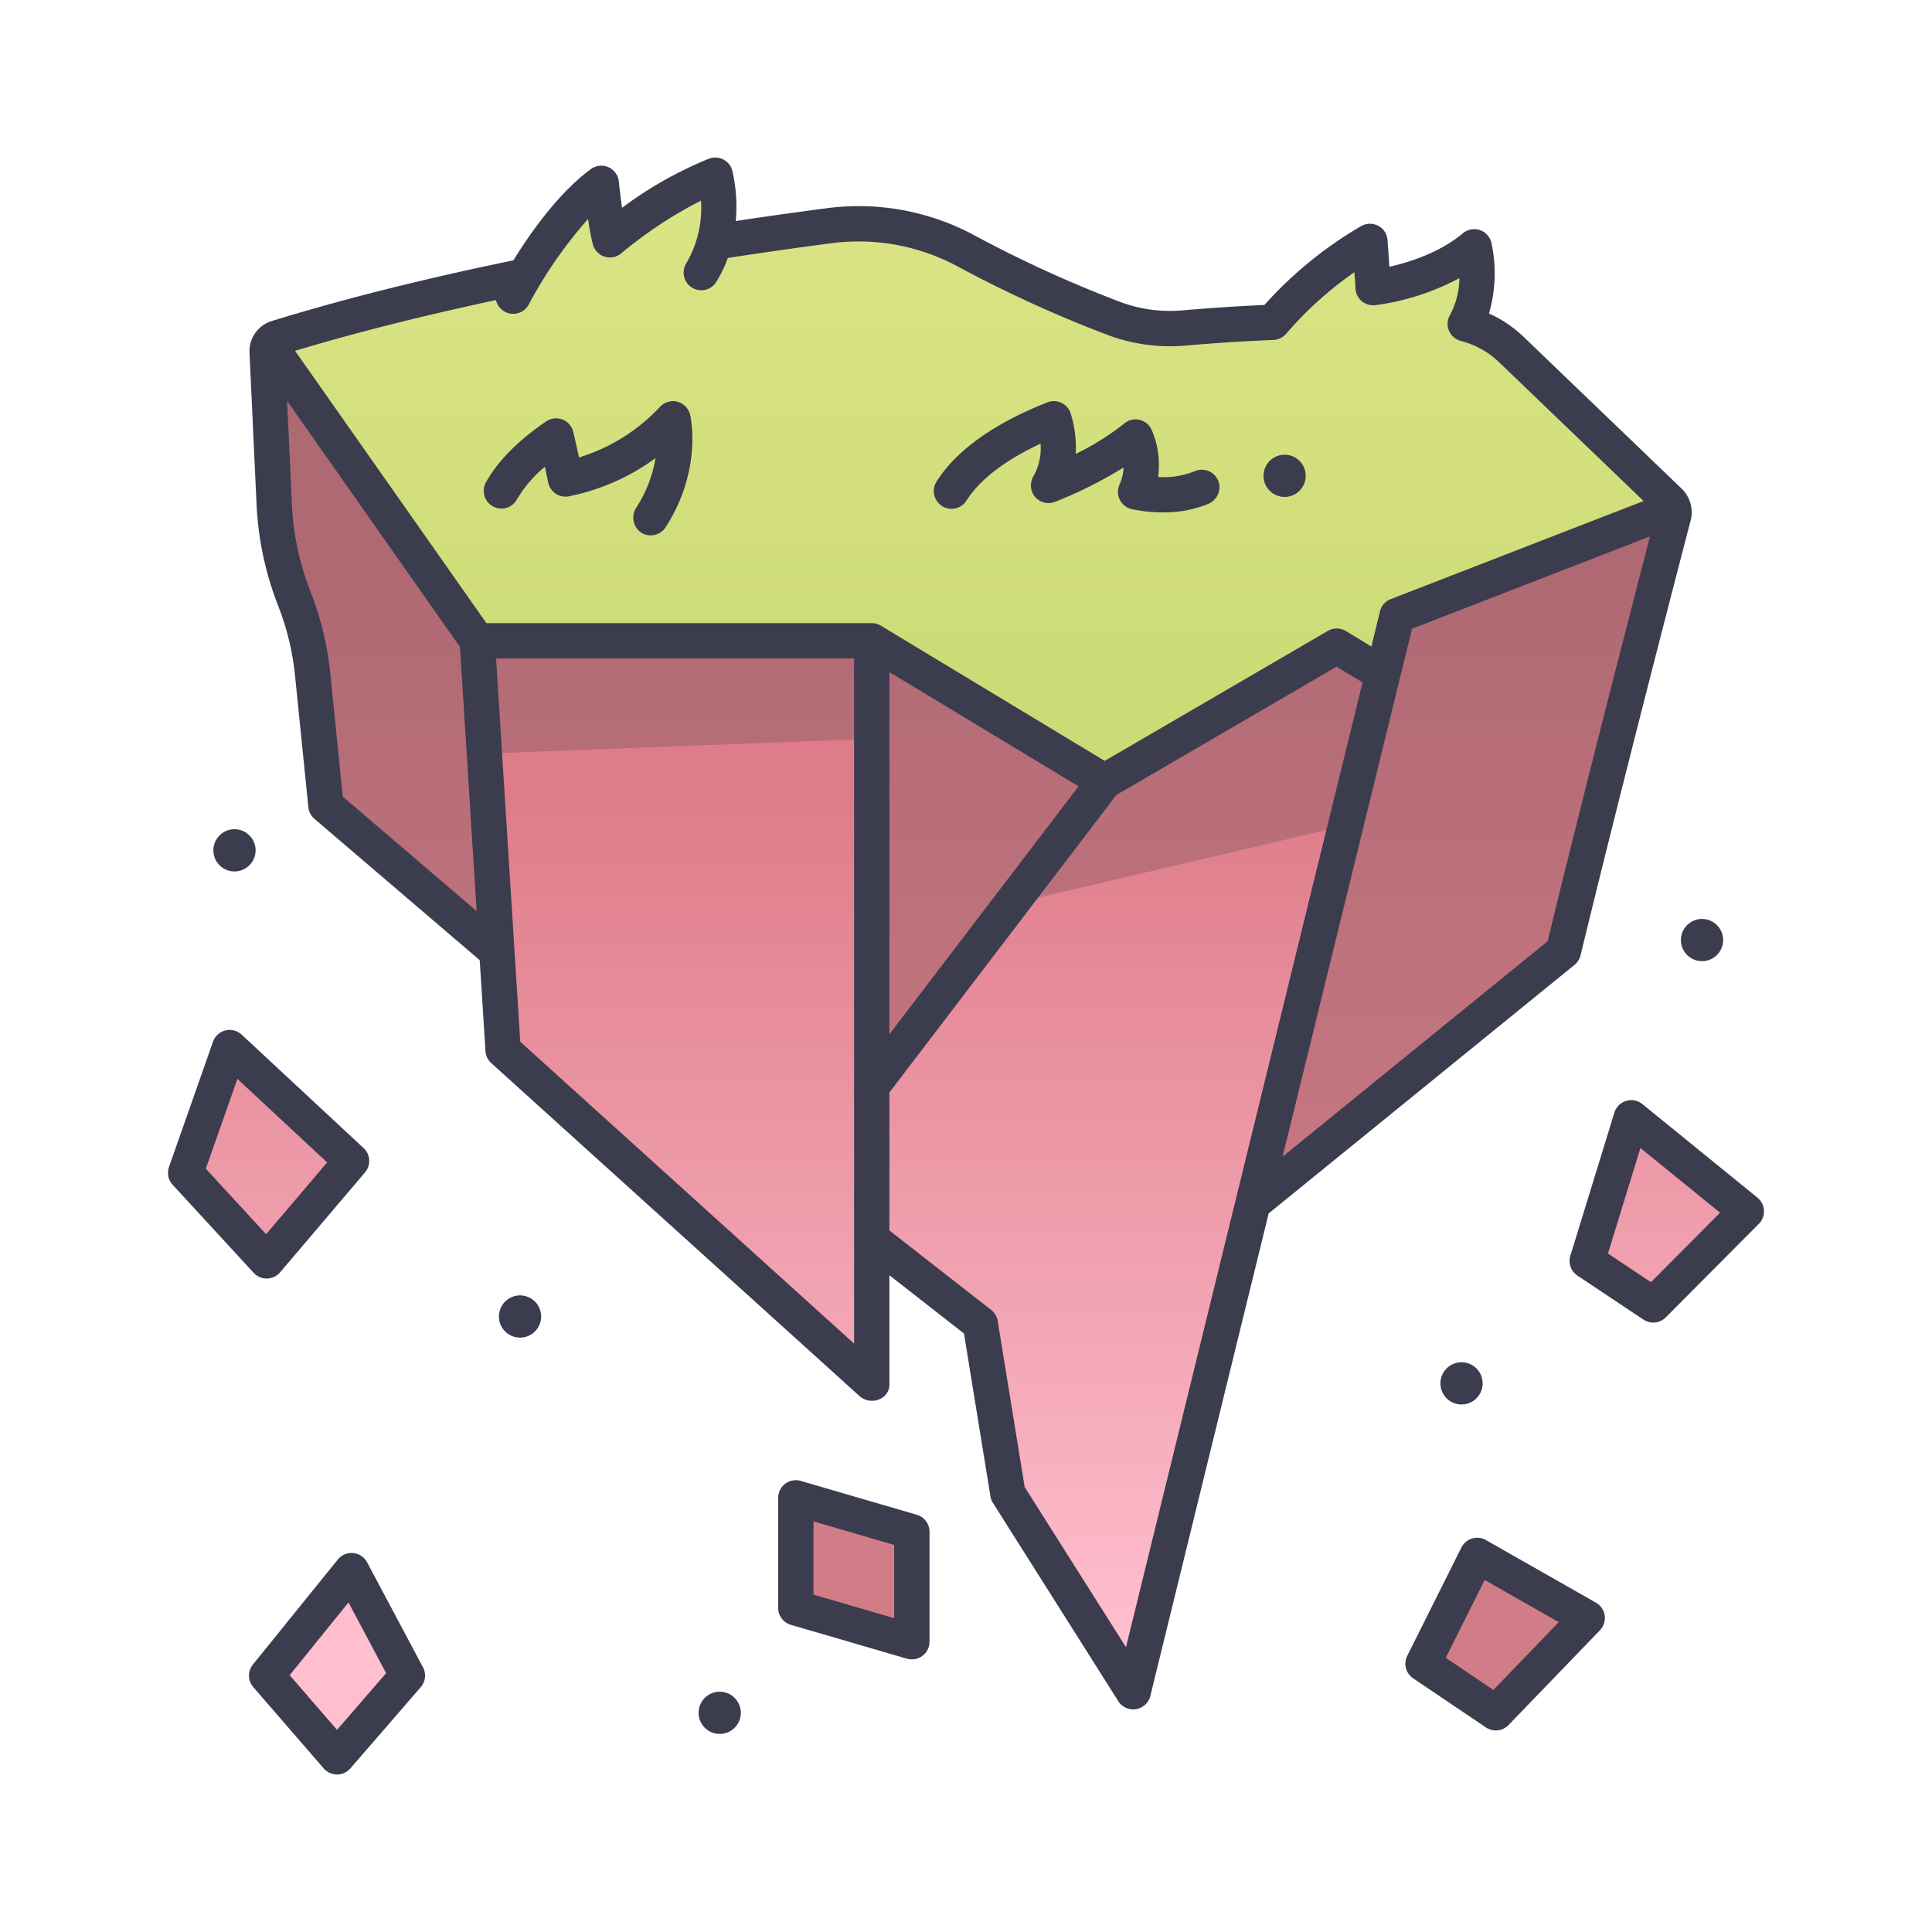 <svg xmlns="http://www.w3.org/2000/svg" version="1.1" xmlns:xlink="http://www.w3.org/1999/xlink" width="512" height="512" x="0" y="0" viewBox="0 0 340 340" style="enable-background:new 0 0 512 512" xml:space="preserve" class=""><g><linearGradient id="a" x1="253.491" x2="253.491" y1="252.78" y2="99.026" gradientUnits="userSpaceOnUse"><stop offset="0" stop-color="#d07d87"></stop><stop offset="1" stop-color="#af6973"></stop></linearGradient><linearGradient id="b" x1="192.304" x2="192.304" y1="289.741" y2="140.51" gradientUnits="userSpaceOnUse"><stop offset="0" stop-color="#ffbfcf"></stop><stop offset="1" stop-color="#df7c89"></stop></linearGradient><linearGradient xlink:href="#a" id="d" x1="172.633" x2="172.633" y1="252.78" y2="99.026"></linearGradient><linearGradient xlink:href="#a" id="e" x1="73.223" x2="73.223" y1="252.78" y2="99.026"></linearGradient><linearGradient xlink:href="#b" id="f" x1="118.425" x2="118.425" y1="285.968" y2="139.732"></linearGradient><linearGradient xlink:href="#a" id="g" x1="161.423" x2="161.423" y1="252.78" y2="99.026"></linearGradient><linearGradient id="c" x1="170.92" x2="170.92" y1="9.728" y2="125.485" gradientUnits="userSpaceOnUse"><stop offset="0" stop-color="#dee78a"></stop><stop offset="1" stop-color="#ccdb75"></stop></linearGradient><linearGradient xlink:href="#b" id="h" x1="46.983" x2="46.983" y1="165.265" y2="232.243"></linearGradient><linearGradient xlink:href="#b" id="i" x1="59.429" x2="59.429" y1="265.52" y2="300.99"></linearGradient><linearGradient xlink:href="#a" id="j" x1="143.878" x2="151.318" y1="249.52" y2="280.695"></linearGradient><linearGradient xlink:href="#a" id="k" x1="264.49" x2="264.49" y1="265.166" y2="296.086"></linearGradient><linearGradient xlink:href="#b" id="l" x1="292.953" x2="292.953" y1="165.265" y2="232.243"></linearGradient><linearGradient xlink:href="#c" id="m" x1="108.396" x2="108.396" y1="9.728" y2="125.485"></linearGradient><linearGradient xlink:href="#c" id="n" x1="240.946" x2="240.946" y1="9.728" y2="125.485"></linearGradient><path fill="url(#a)" d="m249.013 95.508 45.9-6.2s-11 42.054-19.162 75.55a7.847 7.847 0 0 1-2.627 4.195l-61.054 50.488z" opacity="1" data-original="url(#a)"></path><path fill="url(#b)" d="m145.274 211.7 24.836 19.4a7.789 7.789 0 0 1 2.89 4.886l3.933 24.2a13.186 13.186 0 0 0 1.849 4.9l17.765 28.3a2.254 2.254 0 0 0 4.1-.661l36.158-147.452 2.672-42.7-34.264 20.727-33.448 15.252s-28.926 45.889-26.491 73.148z" opacity="1" data-original="url(#b)"></path><path fill="url(#a)" d="m153.413 101.759 51.803 21.553-65.167 85.407z" opacity="1" data-original="url(#a)"></path><path fill="url(#a)" d="m46.928 60.034 52.59 49.983-12.169 57.372-28.039-23.976a6.4 6.4 0 0 1-2.21-4.221l-2.077-20.473a50.756 50.756 0 0 0-3.272-13.475 50.757 50.757 0 0 1-3.476-16.239z" opacity="1" data-original="url(#a)"></path><path fill="url(#b)" d="M83.437 103.974 85.242 132l3.119 48.417a7.387 7.387 0 0 0 2.07 4.661l59.335 52.722a2.258 2.258 0 0 0 3.647-1.737v-134.3z" opacity="1" data-original="url(#b)"></path><path fill="url(#a)" d="m85.242 132.62 67.888-2.594 24.79 29.06 58.888-13.805 16.683-54.1-56.421-21.004-81.846.226L70.087 90.87l-.731 18.822z" opacity="1" data-original="url(#a)"></path><path fill="url(#c)" d="m46.928 60.034 37.061 52.735h69.424l40.965 24.747 40.871-23.8 8.1 4.908 2.523-10.287 49.043-19.026c-14.236-14.52-28.646-29.387-37.05-32.316 0 0-31.88-.836-49.56.734a28.02 28.02 0 0 1-12.547-1.788 219.475 219.475 0 0 1-25.5-11.651 40.123 40.123 0 0 0-24.468-4.549c-21.664 2.823-64.078 9.295-98.862 20.293z" opacity="1" data-original="url(#c)" class=""></path><path fill="url(#b)" d="m43.087 186.841 17.106 15.918a2.39 2.39 0 0 1 .193 3.3l-11.709 13.774a2.389 2.389 0 0 1-3.578.07l-11.457-12.447a2.391 2.391 0 0 1-.5-2.41l6.06-17.248a2.389 2.389 0 0 1 3.885-.957z" opacity="1" data-original="url(#b)"></path><path fill="url(#b)" d="M48.185 293.32 59.6 279.212a2.388 2.388 0 0 1 3.965.38l7.365 13.836a2.39 2.39 0 0 1-.3 2.686l-9.505 10.975a2.39 2.39 0 0 1-3.611 0l-9.269-10.7a2.388 2.388 0 0 1-.06-3.069z" opacity="1" data-original="url(#b)"></path><path fill="url(#a)" d="M140.049 266.781v14.387a2.39 2.39 0 0 0 1.72 2.293l15.641 4.563a2.387 2.387 0 0 0 3.057-2.292v-14.387a2.387 2.387 0 0 0-1.719-2.293l-15.641-4.564a2.389 2.389 0 0 0-3.058 2.293z" opacity="1" data-original="url(#a)"></path><path fill="url(#a)" d="m251.369 290.913 7.468-14.934a2.389 2.389 0 0 1 3.318-1.008l14.5 8.254a2.389 2.389 0 0 1 .537 3.734l-12.56 13.026a2.39 2.39 0 0 1-3.055.322l-9.408-6.345a2.39 2.39 0 0 1-.8-3.049z" opacity="1" data-original="url(#a)"></path><path fill="url(#b)" d="m286.031 200.092-6.18 20.1a2.387 2.387 0 0 0 .958 2.689l8.5 5.669a2.388 2.388 0 0 0 3.018-.3l13.136-13.2a2.388 2.388 0 0 0-.186-3.538l-15.456-12.572a2.389 2.389 0 0 0-3.79 1.152z" opacity="1" data-original="url(#b)"></path><path fill="url(#c)" d="M90.305 52.133s7-13.622 15.513-19.865a93.4 93.4 0 0 0 1.514 9.932s8.891-7.708 18.54-11.374c0 0 2.459 9.2-2.46 17.145z" opacity="1" data-original="url(#c)" class=""></path><path fill="url(#c)" d="M222.356 58.754a64.65 64.65 0 0 1 18.73-16.27l.567 8.135s10.6-1.135 17.784-7.189c0 0 1.35 11.73-5.946 17.594z" opacity="1" data-original="url(#c)" class=""></path><g fill="#3c3c4f"><path d="M277.093 169.8a3.1 3.1 0 0 0 1.059-1.679c7.26-29.948 17.27-68.46 19.37-76.513a5.775 5.775 0 0 0-.032-3.026 5.8 5.8 0 0 0-1.561-2.6L268.11 59.259a21.406 21.406 0 0 0-6.079-4.091 25.237 25.237 0 0 0 .42-12.487 3.11 3.11 0 0 0-3.074-2.358 3.322 3.322 0 0 0-2.053.825c-4.064 3.369-9.443 5.037-12.813 5.8l-.321-4.611a3.173 3.173 0 0 0-.674-1.8 3.119 3.119 0 0 0-3.985-.746 70.384 70.384 0 0 0-17.017 13.879 342.65 342.65 0 0 0-14.488.957 25.057 25.057 0 0 1-11.156-1.592 215.5 215.5 0 0 1-25.126-11.477 42.964 42.964 0 0 0-26.362-4.9 810.772 810.772 0 0 0-15.9 2.239 28.074 28.074 0 0 0-.612-8.873 3.107 3.107 0 0 0-4.1-2.1 68.464 68.464 0 0 0-15.3 8.651c-.338-2.412-.558-4.58-.562-4.617a3.113 3.113 0 0 0-2.8-2.784 3.163 3.163 0 0 0-2.183.63c-5.7 4.2-10.65 11.268-13.578 16.013-15.9 3.277-30.2 6.87-42.55 10.691a5.523 5.523 0 0 0-2.897 2.124 5.542 5.542 0 0 0-.991 3.431l1.219 26.219a56.238 56.238 0 0 0 3.8 18.269 46.184 46.184 0 0 1 3.005 12.482l2.336 23.026a3.1 3.1 0 0 0 1.071 2.047l29.084 24.87 1.011 16a3.106 3.106 0 0 0 1.016 2.108l64.879 58.667a3.324 3.324 0 0 0 3.529.453 2.81 2.81 0 0 0 1.66-2.846v-18.932l13.125 10.248 4.656 28.652a3.11 3.11 0 0 0 .44 1.162l22.06 34.887a3.108 3.108 0 0 0 2.625 1.446 3.041 3.041 0 0 0 .5-.041 3.107 3.107 0 0 0 2.517-2.325l20.82-84.908zm-4.731-4.16-46.644 37.91 20.644-84.189 2.138-8.716L290.376 94.4c-3.376 13.01-11.676 45.156-18.014 71.239zM87.288 52.808a3.1 3.1 0 0 0 5.779.745 77.547 77.547 0 0 1 10.415-15c.24 1.578.526 3.183.839 4.416a3.106 3.106 0 0 0 5.044 1.583 75.044 75.044 0 0 1 14-9.241 19.248 19.248 0 0 1-2.592 11.029 3.106 3.106 0 1 0 5.283 3.269 22.545 22.545 0 0 0 2.031-4.212c6.057-.931 12.14-1.8 18.1-2.576a36.777 36.777 0 0 1 22.574 4.194 221.922 221.922 0 0 0 25.877 11.824 31.278 31.278 0 0 0 13.939 1.984c4.844-.43 10.072-.767 15.538-1a3.108 3.108 0 0 0 2.237-1.094 63.7 63.7 0 0 1 12-10.827l.2 2.935a3.107 3.107 0 0 0 3.43 2.873 43.624 43.624 0 0 0 14.844-4.758 14.053 14.053 0 0 1-1.662 6.5A3.108 3.108 0 0 0 257.089 60a15.146 15.146 0 0 1 6.718 3.74l25.439 24.433-44.5 17.264a3.1 3.1 0 0 0-1.894 2.156l-1.515 6.177-4.477-2.715a3.106 3.106 0 0 0-3.174-.028l-39.278 22.878-39.389-23.795a3.005 3.005 0 0 0-.383-.2c-.024-.01-.049-.016-.073-.026a3.027 3.027 0 0 0-.446-.138 2.435 2.435 0 0 0-.153-.032 3.083 3.083 0 0 0-.551-.056H85.6L51.925 61.742c10.475-3.156 22.341-6.151 35.363-8.934zm69.231 65.466 33.289 20.11-33.289 43.629zm-96.195 21.919-2.211-21.787a53.825 53.825 0 0 0-3.472-14.3 47.552 47.552 0 0 1-3.263-15.246l-.851-18.3 30.417 43.281 2.935 46.5zm31.231 43.133L87.3 115.875h63.009v120.578zm106.6 106.557L180.329 261.7l-4.749-29.228a3.1 3.1 0 0 0-1.154-1.95l-17.907-13.982v-24.285l39.955-52.365 38.743-22.565 4.568 2.769zM46.928 225h.061a3.106 3.106 0 0 0 2.311-1.1l14.936-17.575a3.107 3.107 0 0 0-.251-4.286l-21.453-19.957a3.107 3.107 0 0 0-5.047 1.244l-7.745 22.045a3.107 3.107 0 0 0 .645 3.133l14.257 15.49A3.106 3.106 0 0 0 46.928 225zm-5.154-35.135 15.8 14.7L46.835 217.2 36.22 205.67zM64.606 274.946a3.106 3.106 0 0 0-5.157-.494l-14.936 18.469a3.105 3.105 0 0 0 .066 3.986l12.384 14.3a3.107 3.107 0 0 0 4.7 0l12.383-14.3a3.105 3.105 0 0 0 .394-3.492zm-5.295 29.483-8.333-9.623 10.35-12.8 6.623 12.444zM161.338 266.572l-20.419-5.958a3.107 3.107 0 0 0-3.976 2.982v19.363a3.106 3.106 0 0 0 2.236 2.982L159.6 291.9a3.108 3.108 0 0 0 3.977-2.982v-19.364a3.106 3.106 0 0 0-2.239-2.982zm-3.977 18.2-14.2-4.146v-12.889l14.2 4.147zM280.864 282.046 261.5 271.025a3.108 3.108 0 0 0-4.315 1.31l-9.532 19.065a3.106 3.106 0 0 0 1.042 3.964L261.5 304a3.106 3.106 0 0 0 3.973-.419l16.09-16.681a3.106 3.106 0 0 0-.7-4.856zM262.815 297.4l-8.386-5.656 6.847-13.693 13.04 7.422zM289.032 194.3a3.107 3.107 0 0 0-4.928 1.5l-7.746 25.184a3.106 3.106 0 0 0 1.246 3.5l11.618 7.746a3.108 3.108 0 0 0 3.925-.394l16.384-16.465a3.106 3.106 0 0 0-.242-4.6zm1.512 31.34-7.567-5.045 5.711-18.569 14.017 11.392z" fill="#3c3c4f" opacity="1" data-original="#3c3c4f" class=""></path><path d="M90.951 87.915a21.906 21.906 0 0 1 4.941-5.774c.188.874.387 1.816.583 2.777A3.11 3.11 0 0 0 100 87.363a38.6 38.6 0 0 0 15.367-6.747 23.065 23.065 0 0 1-3.385 8.7 3.2 3.2 0 0 0 .665 4.269 3.108 3.108 0 0 0 4.485-.792c6.507-10.075 4.411-19.41 4.318-19.8a3.115 3.115 0 0 0-3.3-2.387 3.257 3.257 0 0 0-2.117 1.111 32.375 32.375 0 0 1-14.14 8.783 226.378 226.378 0 0 0-1-4.472 3.114 3.114 0 0 0-3.1-2.408 3.2 3.2 0 0 0-1.74.584c-5.975 4.071-9 7.912-10.523 10.656a3.11 3.11 0 0 0 2.263 4.6 3.081 3.081 0 0 0 3.158-1.545zM170.1 88.079c1.389-2.242 4.827-6.193 13.019-10a10.057 10.057 0 0 1-1.215 5.676 3.191 3.191 0 0 0-.25 2.875 3.112 3.112 0 0 0 3.972 1.7 75.045 75.045 0 0 0 12.114-6.067 8.615 8.615 0 0 1-.732 3.037 3.106 3.106 0 0 0 2.1 4.28 25.433 25.433 0 0 0 5.554.589 20.253 20.253 0 0 0 7.93-1.484 3.185 3.185 0 0 0 1.944-3.587 3.11 3.11 0 0 0-4.3-2.164 14.6 14.6 0 0 1-6.439 1.008 15.37 15.37 0 0 0-1.18-8.418 3.114 3.114 0 0 0-3.332-1.67 3.276 3.276 0 0 0-1.524.748 45.934 45.934 0 0 1-8.454 5.278 20.162 20.162 0 0 0-.917-7.216 3.107 3.107 0 0 0-4.067-1.856C172.3 75.543 167.06 81.114 164.793 84.8a3.114 3.114 0 0 0 2.083 4.683 3.1 3.1 0 0 0 3.224-1.404zM37.552 149.644a3.714 3.714 0 1 0 3.714-3.713 3.714 3.714 0 0 0-3.714 3.713zM91.518 227.97a3.714 3.714 0 1 0 3.714 3.714 3.714 3.714 0 0 0-3.714-3.714zM126.656 297.714a3.714 3.714 0 1 0 3.714 3.714 3.714 3.714 0 0 0-3.714-3.714zM253.491 243.45a3.714 3.714 0 1 0 3.713-3.714 3.713 3.713 0 0 0-3.713 3.714zM295.813 165.435a3.714 3.714 0 1 0 3.714-3.714 3.714 3.714 0 0 0-3.714 3.714z" fill="#3c3c4f" opacity="1" data-original="#3c3c4f" class=""></path><circle cx="226.07" cy="83.737" r="3.714" fill="#3c3c4f" opacity="1" data-original="#3c3c4f" class=""></circle></g></g></svg>